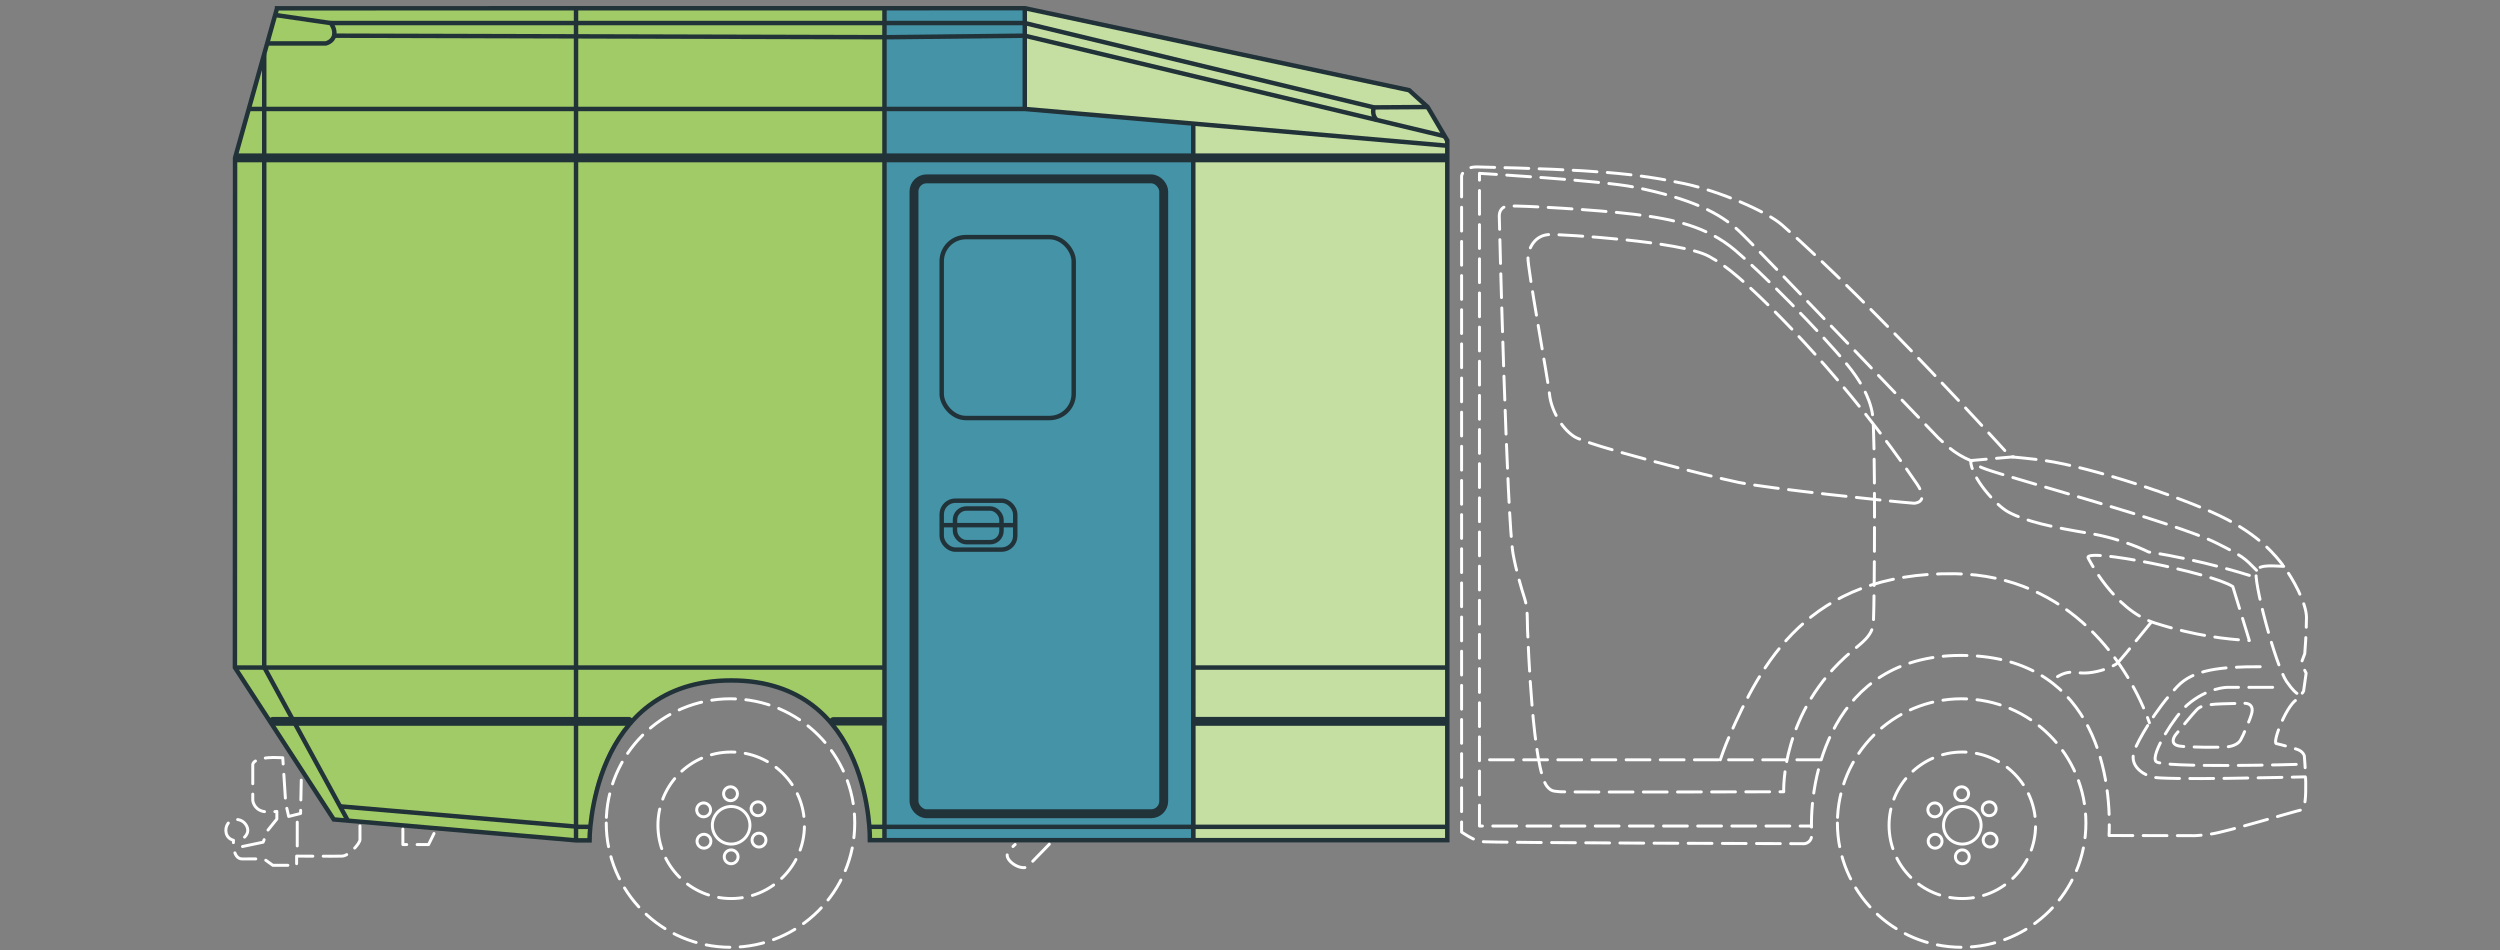 <?xml version="1.0" encoding="UTF-8"?>
<svg id="Ebene_1" xmlns="http://www.w3.org/2000/svg" version="1.1" viewBox="0 0 841.89 320">
  <rect x="0" y="0" width="841.89" height="320" fill="#808080" stroke="none"/>
  <!-- Generator: Adobe Illustrator 29.2.1, SVG Export Plug-In . SVG Version: 2.1.0 Build 116)  -->
  <defs>
    <style>
      .st0 {
        stroke-width: 1.5px;
      }

      .st0, .st1, .st2, .st3, .st4, .st5, .st6, .st7, .st8, .st9, .st10, .st11, .st12 {
        fill: none;
      }

      .st0, .st1, .st5, .st6, .st7 {
        stroke: #213239;
      }

      .st1 {
        stroke-width: 1.51px;
      }

      .st2, .st3, .st4, .st5, .st6, .st8, .st12 {
        stroke-linecap: round;
      }

      .st2, .st3, .st4, .st9, .st10, .st11, .st12 {
        stroke: #fff;
      }

      .st2, .st3, .st8, .st10 {
        stroke-linejoin: round;
      }

      .st2, .st9, .st10 {
        stroke-dasharray: 8 3;
      }

      .st3, .st4 {
        stroke-dasharray: 8 3.5;
      }

      .st13 {
        fill: #4493a7;
      }

      .st14 {
        fill: #213239;
      }

      .st5 {
        stroke-width: 2.84px;
      }

      .st6 {
        stroke-width: 2.98px;
      }

      .st15 {
        fill: #3eadc9;
      }

      .st7 {
        stroke-width: 3px;
      }

      .st8 {
        stroke: #7d7d7e;
        stroke-width: .51px;
      }

      .st16 {
        fill: #a1cb66;
      }

      .st17 {
        fill: #c5dea1;
      }

      .st18 {
        display: none;
      }
    </style>
  </defs>
  <g id="Ebene_7" class="st18">
    <polygon class="st16" points="80.34 174.38 80.19 175.58 88.85 175.58 88.83 175 88.85 174.38 80.34 174.38"/>
    <rect class="st16" x="195.07" y="174.38" width="101.76" height="1.2"/>
    <rect class="st16" x="90.19" y="174.38" width="102.68" height="1.2"/>
    <rect class="st17" x="403.04" y="174.38" width="84.27" height="1.2"/>
    <rect class="st13" x="299.03" y="174.38" width="101.8" height="1.2"/>
    <path class="st3" d="M701.79,308.8c-3.99-1.46-11.73-3.21-17.24-3.71s-71.25-6.89-88-10.32-58.25-14.94-63.5-17.03-12.75-4.65-15.25-15.4-6.75-49.75-6.75-54.5,2.75-9.57,7.5-9.57c6.5,0,48.95,4.06,57.07,7.32,14.77,5.92,71.67,70.37,74.58,82.36.32,1.32.79,4.22-5.65,3.64"/>
  </g>
  <g id="Ebene_4" class="st18">
    <rect class="st14" width="841.89" height="595.28"/>
  </g>
  <g id="Ebene_2" class="st18">
    <polygon class="st17" points="488.19 406.02 402.54 405.72 402.44 164.38 344.84 158.47 344.84 123.97 475.07 152.7 482.2 160.02 488.05 171.72 488.19 406.02"/>
    <path class="st16" d="M192.06,125.06l-100.04.18-8.05,31.18-4.37,19.39-.19,170.53,29.43,51.59,84.07,7.2,5.61-.15s-3.34-50.35,46.63-53.39c50.9,3.68,46.09,53.5,46.09,53.5l5.54-.23.69-245.49v-.62l.8-35.02-106.22,1.33h.01Z"/>
    <polygon class="st13" points="402.44 164.38 345.52 158.51 344.84 158.51 344.84 123.97 298.27 123.73 297.47 158.75 296.78 404.86 402.54 405.72 402.44 164.38"/>
  </g>
  <g id="Kontur_blau" class="st18">
    <path class="st14" d="M487.84,406.52h-85.31c-.27,0-.5-.22-.5-.49h-.02l-.1-.1s-.08.07-.1.09l-.02.02c0,.27-.23.49-.5.49h-102.8c-.27,0-.5-.22-.5-.49h-.02s-.09-.09-.12-.11l-.05-.05s-.02.02-.03.03l-.12.12s-.12.09-.19.12c0,0-.12.04-.13.04,0,0-.07.02-.1.03-.02,0-.05.01-.07.01h-4.6c-.26,0-.48-.2-.5-.46-.11-.09-.18-.23-.18-.39l-.16-4.36h0l-.2-5.47-.28-2.73-.18-1.38-.51-2.71-.67-2.68-.4-1.33-.93-2.59-1.07-2.56-1.21-2.48-1.38-2.39-1.51-2.3-1.65-2.22-1.78-2.1-.95-1.01s-.03-.04-.04-.05c-.04-.03-.09-.08-.1-.1l-1.37-1.39-.76-.7-.02-.02-.02-.02h0s-.05-.06-.06-.09h0s0,0,0,0h0c-.03-.06-.05-.13-.06-.2h0c0-.07,0-.14.03-.21h0c.02-.06.06-.12.11-.17l.13-.13h-.42c-.09,0-.18-.03-.25-.07h-.1s-.1-.01-.15-.03h0s-.08-.04-.12-.07h0l-2.14-1.7-2.2-1.59-2.28-1.42-2.38-1.31-2.43-1.15-1.25-.54-2.54-.93-1.29-.42-2.62-.69-2.64-.55-2.68-.4-2.7-.24-2.7-.08-2.72.08-2.7.24-2.66.4-2.66.56-2.62.7-2.55.87-1.28.48-2.45,1.09-1.23.6-2.35,1.31-1.18.7-2.23,1.5-2.16,1.65-1.03.85c-.12.1-.28.13-.42.11-.02,0-.03.02-.05.03-.06.03-.14.04-.2.04h0l-.5.04.15.16s0,.01.02.02c.08.1.12.22.12.35,0,.09-.03.18-.09.26h0s-.04.05-.06.07h0s0,.01-.02.01l-1.97,1.89h0l-.21.23s-.05.06-.08.08l-1.87,2.07-1.7,2.16-1.59,2.26-1.45,2.36-.67,1.21-1.21,2.48-1.07,2.54-.5,1.31-.83,2.61-.67,2.69-.52,2.7-.34,2.75-.12,1.37-.06,1.38h0l-.14,4.06h0s-.06,1.31-.06,1.31v.4l-.04.79v.31l-.02.33v.27l-.02.28v.36l-.02.21v.11c0,.16-.07.29-.18.39-.02.25-.24.45-.5.45h-4.6s-.04,0-.06-.01c-.03,0-.1-.02-.11-.03-.02,0-.1-.04-.12-.05-.05-.02-.17-.1-.21-.13l.1-.12s0-.03,0-.04c-.02,0-.04-.01-.06-.02l-.12.09s0-.01-.02-.02c-.03.03-.09.09-.11.1,0,0-.04.02-.06.04-.04.26-.28.44-.54.42l-83.64-7.31c-.08,0-.17-.02-.23-.05l-.12-.06s-.13-.07-.17-.11c-.04-.04-.13-.14-.15-.19v-.02l-19.47-33.73s-.01-.03-.02-.04c-.02-.05-.07-.15-.08-.19l-.02-.1c-.01-.06-.01-.13,0-.2l.09-.29c.02-.06.06-.12.11-.17,0,0,.02-.02.04-.03v-.04h-.28c-.08,0-.16-.02-.22-.06l-.11-.06c-.07-.03-.14-.09-.2-.16-.04-.03-.07-.06-.1-.09-.02-.02-.04-.05-.05-.08l-9.26-16.05s-.03-.05-.04-.08l-.16-.37s-.03-.08-.03-.12l-.06-.37v-170.5h0s.08-1.11.08-1.11l.21-1.12s0-.04.01-.05l3.62-14.54s.02-.07.03-.1c0,0,0,0,.01-.02l.05-.11s.06-.09.09-.13l.05-.05-.04-.08c-.03-.07-.05-.15-.05-.22v-.12s-.02-.09-.02-.14c0-.04,0-.08.02-.12l.68-2.66h-.17c-.09,0-.18,0-.27-.05-.05-.02-.17-.09-.21-.13-.03-.02-.06-.04-.08-.06l.02-.02c-.1-.02-.19-.06-.26-.13-.17-.07-.3-.23-.32-.42l-.04-.03s-.08-.07-.11-.12c-.06-.06-.15-.19-.17-.28-.01-.04-.04-.16-.04-.2v-.19h0s0-.06.01-.08l.34-1.34c0-.08.02-.16.06-.23,0,0,0,0,.01-.02.09-.21.33-.33.56-.28l.28.06c.27.06.44.32.39.59,0,.02-.01.04-.02.06,0,.04,0,.07-.02.09h-.02s-.04.05-.06.07h.48c.11,0,.23.02.32.08l3.55-13.85h-.74c-.08,0-.23-.02-.3-.05-.02,0-.12-.06-.13-.07-.03-.02-.11-.08-.14-.1-.04-.04-.13-.14-.15-.19l-.08-.16c-.03-.07-.05-.15-.05-.22v-.24s0-.04.01-.06l.25-1.02s.02-.1.03-.11c0,0,.01-.04.03-.08,0-.03,0-.06.02-.09.08-.27.35-.42.62-.34l.28.08c.22.06.37.27.36.49v.03c0,.08-.02.15-.05.22l-.16.64h.54l.39-1.52s.01-.05.02-.07c0,0,.01-.02.02-.04l.52-2.11v-.02l1.9-7.59h0l.66-2.63s.02-.06.03-.09.03-.06.05-.09l.07-.11s.08-.09.1-.12c.04-.04.08-.07.13-.09.08-.05.2-.1.3-.11.05-.01.09-.02.14-.02h100.69s.05,0,.08.02l.15.04c.06.01.11.04.16.07l.12.08s.04.03.05.04c.02-.02.03-.03.05-.04l.12-.08s.1-.06.16-.07h0c.05-.02.11-.04.17-.05h102.9s.05,0,.08.02c.03,0,.09.02.1.03.04.01.14.05.18.08l.12.08s.04.03.06.05c.02-.02.05-.04.06-.05l.12-.08s.08-.04.12-.06c.01,0,.08-.03.1-.03h.04s.1-.03.16-.03h45.94c.09,0,.18.03.25.07h0c.06,0,.11.02.16.05l.12.08s.04.03.06.05c.05-.04.1-.09.14-.1.03-.02.15-.07.18-.08l.16-.04c.08-.02.16-.02.24,0,.01,0,.03,0,.04.01h.04l129.07,28.37s.08.02.11.04c0,0,.02,0,.03,0,.01,0,.03,0,.04.02.06.02.12.06.17.1h0s.01,0,.02,0c.03.02.05.04.07.06l7.16,6.54h.01c.06.04.12.09.15.15h0s0,.02.01.02c.03.04.06.08.07.1v.02s.01.02.01.03l3.44,7.19h0l.71,1.5v.02s.02.04.04.06h0s1.48,3.08,1.48,3.08c0,0,.01.03.02.04,0,.02.01.04.02.06l.04.13s.02.09.02.14v.12c0,.08-.02.16-.05.23l-.05.11.06.07c.06.07.09.16.11.25v.03s.02.09.02.14v191.39c0,.11-.04.21-.09.29-.02.04-.04.08-.05.1l-.07.09v.33s0,.01.01.02l.08.1c.06.07.09.16.11.25l.02.13v40.92c0,.06-.01.13-.02.16-.01.04-.05.15-.08.18-.02.03-.08.11-.1.13s-.09.08-.11.1l-.02.02c0,.27-.23.49-.5.49h-.03ZM195.21,405.28h3.55v-.26l.02-.3v-.26l.02-.37v-.33l.06-1.26v-.42l.02-.44h-3.67v3.65h0ZM293.06,405.22l3.55-.02v-3.63h-3.67l.12,3.65h0ZM180.34,404.06l12.51,1.1.02-3.67-79.4-6.96.42,1.25.11.55c.03.06.04.13.04.2l.04.71v.02l-.07.56-.16.42,6.44.56h.24s.04.02.06.02h.17s.03.02.05.02l55.9,4.9h0l.68.06,2.08.18h.06c.05,0,.12,0,.17.02l.46.04s.08,0,.11.01h.07ZM403.2,405.06h84.01v-3.65h-84.01v3.65ZM299.03,405.06h101.8v-3.65h-101.8v3.65h0ZM195.21,400.63h3.71l.12-3.52v-.2s0-.04,0-.07l.17-2.56.36-2.82.53-2.79.69-2.75.85-2.71,1.01-2.65,1.19-2.57,1.31-2.51,1.48-2.43,1.64-2.33.85-1.13,2.04-2.39h-15.96v33.44h0ZM292.91,400.57h3.71v-33.44h-15.96l1.12,1.28.91,1.09,1.68,2.29,1.56,2.37.73,1.24,1.32,2.51.61,1.27,1.11,2.63.49,1.32.85,2.71.69,2.75.53,2.79.36,2.81.17,2.6s.01.08.01.12v.11h0s.12,3.53.12,3.53v.02ZM113.24,393.51l79.66,6.98.02-33.37-92.68-.08,13,26.47h0ZM403.2,400.41h84.01v-33.28h-84.01v33.28ZM299.03,400.41h101.8v-52.71h-7.07v43.34c0,.15-.07.29-.18.38l-.07.6-.26.97-.19.44v1.85c0,.28-.22.5-.5.5h-1.5l-.83.47-.94.35-.98.18-.53.02h-.15c-.09.1-.22.16-.37.16h-74.67c-.15,0-.28-.06-.37-.16h-.18l-.97-.08-.97-.26-.48-.19-.95-.49c-.27,0-.49-.21-.5-.48l-.55-.54-.31-.4-.5-.87-.36-.95-.19-1.13c-.11-.09-.18-.23-.18-.38v-43.34h-7.07v52.71h.02ZM112.27,397.77l.24-.02s.04-.03.06-.04l.03-.03.15-.24.06-.3v-.23l-.02-.55-.25-.99-.45-1.03s-.02-.04-.02-.05c-.02-.05-.03-.11-.03-.16v-.07l-13.25-26.93-5.65-.41,17.38,30.43c.05.06.09.12.11.19l.17.29,1.46.13h.01ZM387.17,394.28h.61l.62-.06.54-.15.49-.25.48-.33.38-.4.31-.44.24-.51.17-.68c-.09-.09-.14-.21-.14-.35v-43.44h-81.68v44.88l.07.13.37.48.41.38.46.31.5.21.54.13.52.04h.62c.09-.11.23-.18.38-.18h73.73c.15,0,.29.07.38.18v.05ZM91.43,365.6l.32.56v-.09c.01-.07.04-.13.07-.18,0,0,.01-.02.02-.02h0l-.43-.25.02-.02ZM195.21,365.67h17.38l.82-.8h-18.2v.8h0ZM279.23,365.61h17.38v-.8h-18.2l.81.8h.01ZM92.85,365.21l98.75.08.49-.5h-99.96l.72.42h0ZM89.4,362.77h7.28l-7.44-15.03h-8.52l8.68,15.03ZM403.04,362.67h84.27v-14.97h-84.27v14.97ZM276.24,362.67h20.6v-14.97h-101.76v14.97h20.6l2.01-1.6,2.25-1.6,2.33-1.44,1.21-.69,2.45-1.24,2.53-1.11,2.6-.93,2.63-.81,2.7-.63,2.71-.49,2.73-.32,2.75-.16,1.38-.02,2.75.08,2.73.24,2.73.41,2.69.57,1.33.32,2.66.81,2.57.93,2.53,1.11,2.47,1.23,3.54,2.12,2.25,1.6,2.01,1.61h.02ZM98.06,362.67h94.82v-14.97h-102.2l1.76,3.57s.07.11.08.17l.86,1.75s.03.06.04.09l.22.45s.05.09.07.14l3.23,6.55s.03.06.05.09l1.06,2.16h0ZM393.76,346.7h7.07v-166.35h-12.28l.71.13.93.32.88.5.27.21h1.22c.28,0,.5.22.5.5v1.68l.31.83.19,1.12c.12.09.19.23.19.4v160.66h.01ZM299.03,346.7h7.07v-160.66c0-.15.07-.29.18-.38v-.1l.2-.99.35-.95.5-.85.3-.41.72-.71s.05-.04.07-.06l.33-.25.87-.5.95-.34.74-.15h-12.27v166.35h-.01ZM403.04,345.96h84.27v-169.38h-84.27v169.38ZM309.19,345.96h81.68v-160c0-.14.06-.26.14-.35l-.07-.37-.26-.65-.4-.63-.51-.46-.63-.39-.68-.22-.68-.08h-.61c-.09.11-.23.18-.38.18h-73.73c-.15,0-.29-.07-.38-.18l-.99.04-.4.06-.68.23-.59.38-.5.49-.33.5v161.44h0ZM195.07,345.96h101.76v-169.38h-101.76v169.38ZM90.19,345.96h102.68v-169.38h-102.68s0,169.38,0,169.38ZM80.15,345.96h8.72v-169.38h-8.72v169.38ZM299.07,179.09h101.78l-.1-.1h-101.57l-.11.1ZM299.03,176.58v1.41h101.8v-1.41h-101.8,0ZM403.04,175.58h84.27v-1.2h-84.27v1.2ZM299.03,175.58h101.8v-1.2h-101.8v1.2h0ZM195.07,175.58h101.76v-1.2h-101.76v1.2ZM90.19,175.58h102.68v-1.2h-102.68s0,1.2,0,1.2ZM80.19,175.58h8.66l-.02-.58.02-.62h-8.52l-.15,1.2h.01ZM403.04,173.38h84.27v-1.21l-84.27-7.37v8.57h0ZM299.03,173.38h101.8v-8.76l-55.2-4.83s-.11.04-.17.04h0s-.09,0-.13,0l-.09-.02s-.08-.02-.11-.03c-.01,0-.02,0-.03-.02h-46.06v13.63h-.01ZM195.07,173.38h101.76v-13.63h-101.76v13.63ZM90.19,173.38h102.68v-13.63h-102.68s0,13.63,0,13.63ZM80.55,173.38h8.34l-.02-13.55h-4.92l-3.4,13.55ZM346.2,157.85l140.85,12.33-1.04-2.14-19.25-4.6s-.06,0-.09-.02c-.02,0-.03,0-.05-.02l-.57-.14-1.1-.43-118.75-28.39v23.41ZM466.97,162.31l18.5,4.4-.18-.36-10.72-2.55h0l-9.54-2.27.32.2,1.21.47.41.11h0ZM474.8,162.83l9.94,2.36-2.86-5.96-17.97.31-.02.02-.07.16.08.51,10.89,2.6h0ZM346.2,133.41l116.83,27.93-.25-.47s-.01-.02-.02-.03l-.12-.3-.13-.65v-.29h0v-.05l.02-.21c0-.06.02-.12.05-.18l.08-.15-116.41-27.83-.04,2.22h0ZM346.26,130.17l117.74,28.14,16.75-.22-6.14-5.61-128.35-28.23v5.92h0ZM84.32,157.78l4.59.05v-17.94s-4.59,17.89-4.59,17.89ZM299.03,157.79h44.94v-23.78h-44.94v23.78ZM195.07,157.79h101.76v-23.78h-101.76v23.78ZM90.23,157.79h102.64v-23.78h-79.69l-.23.4s-.03.06-.05.08l-.05.07c-.03.08-.08.15-.14.21l-.08.11-.67.68-.8.52-.52.23s-.03,0-.04.02l-.83.25-.98.1h-18.56v21.12h0ZM108.18,135.53l1.5-.02.6-.14h.01l.4-.18.48-.31h-20.77l-.16.64h17.94ZM90.67,133.89l21.46-.04.31-.82.06-.47-.15-.77-.2-.34-.5-.38-19.28-3.99-1.7,6.81ZM299.03,133.01h44.94v-2.13h-44.94v2.13ZM195.07,133.01h101.76v-2.13h-101.76v2.13ZM113.5,133.01h79.37v-2.13h-79.62l.08.16.17.54s.02.07.02.1l.03.4c.02.05.03.11.03.17v.03h0v.04l-.09.69h.01ZM299.03,129.88h44.94v-5.77h-44.94v5.77ZM195.07,129.88h101.76v-5.77h-101.76v5.77ZM112.08,129.88h80.79v-5.77h-99.73l-.37,1.77,19.31,4h0Z"/>
  </g>
  <g id="Fläche_mit_Kontur" class="st18">
    <line class="st8" x1="471.07" y1="354.02" x2="471.07" y2="354.02"/>
    <g>
      <polygon class="st16" points="79.55 173.38 87.89 173.38 87.87 159.83 82.95 159.83 79.55 173.38"/>
      <polygon class="st16" points="87.91 139.89 83.32 157.78 87.91 157.83 87.91 139.89"/>
      <polygon class="st16" points="88.24 347.74 79.72 347.74 88.4 362.77 95.68 362.77 88.24 347.74"/>
      <rect class="st16" x="79.15" y="176.58" width="8.72" height="169.38"/>
      <path class="st16" d="M248.71,351.71l2.73.24,2.73.41,2.69.57,1.33.32,2.66.81,2.57.93,2.53,1.11,2.47,1.23,3.54,2.12,2.25,1.6,2.01,1.61h20.6v-14.97h-101.76v14.97h19.93c4.56-3.93,10.37-7.17,17.78-9.14l.9-.28,2.7-.63,2.71-.49,2.73-.32,1.86-.11c.48-.04.96-.08,1.46-.11.17.01.32.03.49.04h.32l2.75.08h.02Z"/>
      <rect class="st16" x="195.07" y="130.88" width="101.76" height="2.13"/>
      <rect class="st16" x="195.07" y="124.89" width="101.76" height="4"/>
      <rect class="st16" x="195.07" y="159.75" width="101.76" height="13.63"/>
      <rect class="st16" x="195.07" y="176.58" width="101.76" height="169.38"/>
      <rect class="st16" x="195.07" y="135.01" width="101.76" height="22.78"/>
      <path class="st16" d="M195.21,367.19v32.44h3.31c.12-2.76.47-5.63,1.41-10.01l.18-.95.69-2.75.85-2.71.29-.76c1.79-5.13,4.5-10.48,8.56-15.26h-15.29Z"/>
      <path class="st16" d="M179.55,403.98s.12,0,.17.02l.46.04h0l12.66,1.08.02-3.63-78.54-6.97,1.9,3.79,4.08.48h.24s.04.02.06.02h.17s.03.02.05.02l55.9,4.9h0l.68.06.55.05,1.56.13h.04Z"/>
      <path class="st16" d="M286.64,375.4l1.32,2.51.61,1.27,1.11,2.63.49,1.32.85,2.71.69,2.75.53,2.79.36,2.81.17,2.6s.01.08.01.12v.11h0s.12,2.53.12,2.53h3.71v-32.44h-15.96l1.12,1.28.91,1.09,1.68,2.29,1.56,2.37.73,1.24v.02Z"/>
      <polygon class="st16" points="296.61 401.57 292.94 401.57 292.94 404.81 296.61 404.87 296.61 401.57"/>
      <polygon class="st16" points="195.21 401.63 195.21 405.12 198.52 405.12 198.49 401.63 195.21 401.63"/>
      <rect class="st16" x="90.19" y="176.58" width="102.68" height="169.38"/>
      <path class="st16" d="M92.52,351.43l.86,1.75s.03.06.04.09l.22.45s.05.09.07.14l3.23,6.55s.03.06.05.09l1.06,2.16h94.82v-14.97h-102.2l1.76,3.57s.07.11.08.17h0Z"/>
      <rect class="st16" x="90.19" y="159.75" width="102.68" height="13.63"/>
      <polygon class="st16" points="192.95 399.49 192.97 367.12 100.29 367.04 113.3 392.51 192.95 399.49"/>
      <polygon class="st16" points="91.29 367.04 98.11 367.08 114.04 398.2 112.39 398.08 91.29 367.04"/>
      <polygon class="st16" points="192.92 124.86 93.29 124.92 92.72 125.87 110.9 128.83 192.92 128.83 192.92 124.86"/>
      <path class="st16" d="M90.19,157.7h102.68v-22.68l-79.68-.15s-.62,2.32-2.6,2.61-20.4.24-20.4.24c0,0,0,19.98,0,19.98Z"/>
      <path class="st16" d="M92.31,128.06s17.58,3.63,18.15,3.78c.79.2.95.69.9,2.12s-3.18,1.47-3.18,1.47l-17.96.02,2.1-7.39h-.01Z"/>
      <path class="st16" d="M113.58,133.01l79.29-.02v-2.11h-79.79s.46.42.49,1.08,0,1.05,0,1.05h.01Z"/>
    </g>
    <rect class="st17" x="182.99" y="-97.65" width="35.33" height="35.33"/>
    <rect class="st14" x="343.11" y="-79.99" width="35.33" height="35.33"/>
    <rect class="st16" x="268.21" y="-89.22" width="35.33" height="35.33"/>
    <rect class="st15" x="403.43" y="-79.99" width="35.33" height="35.33"/>
    <g>
      <rect class="st17" x="403.04" y="347.7" width="84.27" height="14.97"/>
      <rect class="st17" x="403.2" y="401.41" width="84.01" height="3.65"/>
      <rect class="st17" x="403.2" y="367.13" width="84.01" height="32.28"/>
      <polygon class="st17" points="487.3 172.17 403.04 164.81 403.04 173.38 487.3 173.38 487.3 172.17"/>
      <rect class="st17" x="403.04" y="176.58" width="84.27" height="169.38"/>
      <polygon class="st17" points="346.26 124.89 346.26 128.88 463.96 157.31 480.28 157.1 474.52 152.49 346.26 124.89"/>
      <path class="st17" d="M472.46,163.6l12.86,3.06.4.08-4.47-7.5-17.32.15s-.56,1.07.3,2.13c.12.15,8.22,2.09,8.22,2.09h.01Z"/>
      <path class="st17" d="M461.49,159.09s.01-.03.02-.04l-115.25-27.86v2.24l115.46,27.89s-.25-.36-.36-1.03.13-1.2.13-1.2h0Z"/>
      <polygon class="st17" points="346.2 157.87 487.3 170.22 486.56 168.91 346.2 135.51 346.2 157.87"/>
    </g>
    <g>
      <path class="st13" d="M400.73,176.58h-101.8v222.99h101.8v-222.99h0ZM393.73,393.18c0,2.49-2.03,4.52-4.52,4.52h-78.54c-2.49,0-4.52-2.03-4.52-4.52v-207.93c0-2.49,2.03-4.52,4.52-4.52h78.54c2.49,0,4.52,2.03,4.52,4.52v207.93Z"/>
      <path class="st13" d="M345.64,159.79s-.11.04-.17.04h0s-.09,0-.13,0l-.09-.02s-.08-.02-.11-.03c-.01,0-.02,0-.03-.02h-46.06v13.63h101.8v-8.76l-55.2-4.83h-.01Z"/>
      <rect class="st13" x="299.03" y="135.01" width="44.94" height="22.78"/>
      <rect class="st13" x="299.03" y="130.88" width="44.94" height="2.13"/>
      <rect class="st13" x="299.03" y="124.89" width="44.94" height="4"/>
      <polygon class="st13" points="299.03 404.88 321.38 405.06 400.83 405.06 400.83 401.41 299.03 401.41 299.03 404.88"/>
      <path class="st13" d="M322.11,301.24c0,1.61,1.31,2.92,2.92,2.92h8.95c1.61,0,2.92-1.31,2.92-2.92v-1.78h-14.79v1.78h0Z"/>
      <path class="st13" d="M337.9,301.24c0,2.16-1.76,3.92-3.92,3.92h-8.95c-2.16,0-3.92-1.76-3.92-3.92v-1.78h-2.99v3.81c0,1.61,1.31,2.92,2.92,2.92h16.92c1.61,0,2.92-1.31,2.92-2.92v-3.81h-2.99v1.78h0Z"/>
      <path class="st13" d="M336.9,296.69c0-1.61-1.31-2.92-2.92-2.92h-8.95c-1.61,0-2.92,1.31-2.92,2.92v1.78h14.79v-1.78h0Z"/>
      <path class="st13" d="M337.97,291.73h-16.92c-1.61,0-2.92,1.31-2.92,2.92v3.81h2.99v-1.78c0-2.16,1.76-3.92,3.92-3.92h8.95c2.16,0,3.92,1.76,3.92,3.92v1.78h2.99v-3.81c0-1.61-1.31-2.92-2.92-2.92h0Z"/>
      <path class="st13" d="M326.16,201.97h26.42c4.71,0,8.53,3.82,8.53,8.53v43.87c0,4.71-3.82,8.53-8.53,8.53h-26.42c-4.71,0-8.53-3.82-8.53-8.53v-43.87c0-4.71,3.82-8.53,8.53-8.53Z"/>
      <path class="st13" d="M389.21,183.49h-78.54c-.97,0-1.76.79-1.76,1.76v207.93c0,.97.79,1.76,1.76,1.76h78.54c.97,0,1.76-.79,1.76-1.76v-207.93c0-.97-.79-1.76-1.76-1.76ZM341.89,303.28c0,2.16-1.76,3.92-3.92,3.92h-16.92c-2.16,0-3.92-1.76-3.92-3.92v-8.62c0-2.16,1.76-3.92,3.92-3.92h16.92c2.16,0,3.92,1.76,3.92,3.92v8.62ZM362.09,254.36c0,5.25-4.27,9.52-9.52,9.52h-26.42c-5.25,0-9.52-4.27-9.52-9.52v-43.87c0-5.25,4.27-9.52,9.52-9.52h26.42c5.25,0,9.52,4.27,9.52,9.52v43.87Z"/>
    </g>
  </g>
  <g id="Ebene_2_Kopie">
    <polygon class="st17" points="487.36 283.03 402.52 283.03 402.42 42.34 344.82 36.43 345.05 3.03 475.05 30.66 482.18 37.98 487.29 49.15 487.36 283.03"/>
    <path class="st16" d="M192.12,3.11h-98.81l-9.28,31.36-4.37,19.39-.02,170.8,32.82,51.47,80.5,6.9h5.62s-3.43-50.66,46.53-53.7c50.61.27,47.87,53.87,47.87,53.87l4.92-.02V3.11h-105.79.01Z"/>
    <polygon class="st13" points="402.42 42.34 344.82 36.43 345.05 2.94 297.84 2.94 297.85 283.01 402.52 283.03 402.42 42.34"/>
  </g>
  <g id="Kontur">
    <path class="st0" d="M92.84,5.08l18.53,2.69s1.61,1.93,1.16,4.13-2.82,2.72-2.82,2.72h-19.52"/>
    <polyline class="st0" points="462.65 36.16 345.1 7.76 111.36 7.76"/>
    <polyline class="st0" points="486.55 45.89 345.1 12.02 299.03 12.53 112.49 12.02"/>
    <polyline class="st0" points="88.98 18.13 88.98 224.7 117.19 276.45"/>
    <polyline class="st0" points="114.4 271.53 194.98 278.45 198.52 278.45"/>
    <line class="st0" x1="193.98" y1="283.29" x2="193.98" y2="2.77"/>
    <line class="st6" x1="211.74" y1="242.92" x2="91.91" y2="242.92"/>
    <line class="st0" x1="79.1" y1="224.8" x2="297.85" y2="224.8"/>
    <line class="st5" x1="280.68" y1="242.92" x2="297.08" y2="242.92"/>
    <polyline class="st0" points="83.32 36.7 345.17 36.7 487.3 49.07"/>
    <line class="st7" x1="487.3" y1="53.16" x2="79.15" y2="53.16"/>
    <line class="st7" x1="401.84" y1="242.92" x2="487.21" y2="242.92"/>
    <line class="st1" x1="487.37" y1="224.8" x2="401.8" y2="224.8"/>
    <line class="st0" x1="292.99" y1="278.44" x2="487.37" y2="278.44"/>
    <line class="st0" x1="297.85" y1="282.75" x2="297.85" y2="2.77"/>
    <line class="st0" x1="345.1" y1="2.47" x2="345.1" y2="36.4"/>
    <line class="st0" x1="401.84" y1="41.63" x2="401.84" y2="282.94"/>
    <path class="st0" d="M480.76,36.04l-18.11.12s-.93,2.55,1.05,4.3"/>
    <path class="st0" d="M93.29,2.8l-14.13,50.36-.05,171.64,33.29,51.15,81.59,7.05h4.53s0-53.86,47.71-53.86,46.72,53.79,46.72,53.79h194.43V47.29l-6.61-11.25-6.24-5.67L345.11,2.76l-251.16.03h-.66,0Z"/>
    <rect class="st7" x="307.79" y="60.23" width="84.1" height="213.8" rx="4.25" ry="4.25"/>
    <rect class="st0" x="317.12" y="79.85" width="44.46" height="60.92" rx="8.13" ry="8.13"/>
    <rect class="st0" x="317.12" y="168.61" width="24.77" height="16.47" rx="4.6" ry="4.6"/>
    <rect class="st0" x="321.6" y="171.24" width="15.66" height="11.34" rx="3.82" ry="3.82"/>
    <line class="st0" x1="317.58" y1="176.85" x2="341.24" y2="176.85"/>
  </g>
  <g id="Kontur_weiss">
    <g>
      <path class="st4" d="M636.15,277.92c0,13.62,11.04,24.67,24.67,24.67s24.67-11.04,24.67-24.67-11.04-24.67-24.67-24.67-24.67,11.04-24.67,24.67Z"/>
      <circle class="st12" cx="660.82" cy="277.92" r="6.33"/>
      <circle class="st12" cx="660.82" cy="288.54" r="2.33"/>
      <path class="st12" d="M650.48,281.27c1.11-.65,2.54-.28,3.19.83s.28,2.54-.83,3.2c-1.11.65-2.54.28-3.19-.83s-.28-2.54.83-3.19h0Z"/>
      <path class="st12" d="M652.69,270.69c1.12.63,1.53,2.05.9,3.18-.63,1.12-2.05,1.53-3.18.9-1.12-.63-1.53-2.05-.9-3.18.63-1.12,2.05-1.53,3.18-.9Z"/>
      <path class="st12" d="M662.94,267.25c.03,1.29-1,2.35-2.29,2.38s-2.35-1-2.38-2.29,1-2.35,2.29-2.38,2.35,1,2.38,2.29Z"/>
      <path class="st12" d="M671.09,274.35c-1.1.67-2.54.33-3.21-.77-.67-1.1-.33-2.54.77-3.21,1.1-.67,2.54-.33,3.21.77.67,1.1.33,2.54-.77,3.21Z"/>
      <path class="st12" d="M669.09,284.97c-1.14-.61-1.57-2.02-.96-3.16s2.02-1.57,3.16-.96c1.14.61,1.57,2.02.96,3.16-.6,1.14-2.02,1.57-3.16.96Z"/>
      <path class="st4" d="M618.76,277.16c0,23.11,18.73,41.84,41.84,41.84s41.84-18.73,41.84-41.84-18.73-41.84-41.84-41.84-41.84,18.73-41.84,41.84Z"/>
    </g>
    <g>
      <path class="st4" d="M221.56,277.92c0,13.62,11.04,24.67,24.67,24.67s24.67-11.04,24.67-24.67-11.04-24.67-24.67-24.67-24.67,11.04-24.67,24.67Z"/>
      <circle class="st12" cx="246.22" cy="277.92" r="6.33"/>
      <circle class="st12" cx="246.22" cy="288.54" r="2.33"/>
      <path class="st12" d="M235.88,281.27c1.11-.65,2.54-.28,3.19.83.65,1.11.28,2.54-.83,3.2-1.11.65-2.54.28-3.19-.83-.65-1.11-.28-2.54.83-3.19h0Z"/>
      <path class="st12" d="M238.09,270.69c1.12.63,1.53,2.05.9,3.18-.63,1.12-2.05,1.53-3.18.9-1.12-.63-1.53-2.05-.9-3.18.63-1.12,2.05-1.53,3.18-.9Z"/>
      <path class="st12" d="M248.34,267.25c.03,1.29-1,2.35-2.29,2.38s-2.35-1-2.38-2.29,1-2.35,2.29-2.38,2.35,1,2.38,2.29Z"/>
      <path class="st12" d="M256.49,274.35c-1.1.67-2.54.33-3.21-.77-.67-1.1-.33-2.54.77-3.21,1.1-.67,2.54-.33,3.21.77.67,1.1.33,2.54-.77,3.21Z"/>
      <path class="st12" d="M254.5,284.97c-1.14-.61-1.57-2.02-.96-3.16s2.02-1.57,3.16-.96c1.14.61,1.57,2.02.96,3.16-.6,1.14-2.02,1.57-3.16.96h0Z"/>
      <path class="st4" d="M204.16,277.16c0,23.11,18.73,41.84,41.84,41.84s41.84-18.73,41.84-41.84-18.73-41.84-41.84-41.84-41.84,18.73-41.84,41.84Z"/>
    </g>
    <path class="st3" d="M121.22,278.14v4.6c0,1.31-3.67,5.47-6,5.56s-15.33,0-15.33,0v3.1h-8l-3-2.15s-2.49-.04-7.3,0c-3.46.03-2.97-6.29-2.97-6.29-2.76-.68-3.16-3.83-1.83-5.68s4.75-1.87,6.2.74c1.52,2.73-1.33,4.46-1.33,4.46v2.59l6.95-1.46,1.62-4.06,3-3.73v-2.58s-2.8.42-4.58.01c-3.28-.74-3.53-3.75-3.53-3.75v-12.02s0-1.96,5.1-2.31c1.67-.11,1.66-.11,5,0l1,15.42,1,4.36,4-1.01.23-11.21"/>
    <line class="st3" x1="100.1" y1="276.87" x2="100.1" y2="287.46"/>
    <path class="st3" d="M353.36,284.29l-7.49,7.71c-2.71,1.03-7.49-2.33-6.59-4.61.49-1.23,2.58-3,2.58-3"/>
    <polyline class="st3" points="146.15 280.69 144.32 284.41 135.67 284.41 135.67 279.22"/>
    <g>
      <path class="st3" d="M710.24,281.37l27.82.04s1.45.18,6.73-.58c5-.71,27.77-7.58,30.27-8.1s.94-18.14.94-18.14c0,0-.3-1.62-2.71-2.34-1.52-.45-4.23-1.27-6.73-1.85-1.47-.34,3.8-14.08,7.5-15.11l1.69-2.54.85-6.04-1.65-3.42,1.19-3.16s.58-7.15.58-12.15-4.79-13.42-7.66-17.27c-2.41-3.23-8-10.5-21.5-17s-43.06-16.29-59-18.62c-4.17-.61-11.5-1.26-11.5-1.26,0,0-46.33-51.31-77-78.12-5.14-4.5-20.98-11.34-32.87-13.87-16.25-3.46-29.76-4.67-69.62-5.62-4.87-.12-5.37,3-5.37,3v220.97s3.87,2.74,6.37,3.21,109.12.72,109.12.72c0,0,2.61-.26,2.42-3.42-1.05-17.98,6.33-59.73,49.88-59.98,44.07-.25,51.25,38.34,50.25,60.65Z"/>
      <path class="st3" d="M751.91,197.54c-6.82-4.56-50.34-13.29-48.72-9.67,0,0,8.54,17.46,22.43,21.91s24.53,5.51,31.86,5.93l-5.57-18.17h0Z"/>
      <path class="st3" d="M765.32,231.46h-15.22s-6.67,0-13.55,5.95c-4.01,3.47-12.5,16.75-10.5,19.03s48.13,1,50.27.89"/>
      <path class="st3" d="M769.05,190.72c-2.48,0-8-.83-9.17,1.33-1.4,2.59,6.4,32.09,10.17,37.5,4,5.74,4.88,4.19,4.88,4.19"/>
      <path class="st3" d="M757.49,193.77s-15.84-5.17-33.95-7.88c0,0-8.46-4.39-19.81-6.26-12.55-2.07-21.42-3.97-27.44-7.22-4.1-2.22-12.58-11.6-12.66-17.31l14.4-1.26"/>
      <path class="st3" d="M724.4,209.58c-7.58,9.26-10.76,13.39-11.82,14.08s-3.94,2.11-7.87,2.74-5.6-.16-7.72,0-4.11,1.47-4.11,1.47"/>
      <path class="st3" d="M663.63,155.1c-5.7-2.34-9.06-6.01-10.96-7.71-1.09-.97-60.99-64.01-67.12-69.67-6.5-6-15.75-10.75-35-14.67-11.23-2.28-52.33-4.67-52.33-4.67v219.79h111.8"/>
      <path class="st3" d="M584.17,84.15c-9.34-7.83-20.28-10.35-33.95-12-12.61-1.52-37.67-2.96-42.33-2.77-2,.08-3.02,1.67-3,3.33.04,2.69,2.58,102.58,4.67,113.96,1.01,5.53,2.65,11.03,3.92,15.04,1.08,3.42.8,7.59.93,10.42.2,4.41,1.74,47.16,6.64,52.78,1.37,1.57,2,1.5,4.33,1.72,2.33.21,75.3,0,75.3,0,0,0-1.19-26.95,22.79-47.21,3.29-2.78,7.23-5.36,7.42-9.84.41-9.52.67-64.19-.33-70.19s-4.49-11.67-8.33-16.38c-9.33-11.45-29.63-31.8-38.05-38.85h0Z"/>
      <path class="st3" d="M759.89,192.05c-4.08-4.17-4.45-4.67-13.62-9.25-13.45-6.73-69.39-21.86-77.33-24.75-2.23-.81-3.62-1.33-4.89-3"/>
      <path class="st3" d="M756,236.84c1.8.06,2.77,1.13,2.34,3.13s-3.07,8.01-3.82,9.26-2.44,2.08-4.62,2.29c-2.16.21-12.84.18-15.84-.26s-2.5-2.54-1.25-4.04,5.75-7,7-8.25,2.83-1.56,6.25-1.84c2.11-.17,9.95-.28,9.95-.28h-.01Z"/>
      <path class="st3" d="M644.55,169.47c-7-.5-49.25-5-59-7s-51-12.5-55.5-15.5-7.75-9.25-8.25-14.25-7.5-42.83-7.25-46.08,2.42-7.67,7.58-7.67c4,0,43.89,2.19,53.33,7.33,3.04,1.66,6.19,3.79,10.08,7.17,11.25,9.75,36.67,35.25,60,69.5,4.42,6.49-1,6.5-1,6.5h0Z"/>
      <line class="st3" x1="613.12" y1="255.87" x2="498.22" y2="255.87"/>
      <path class="st3" d="M579.31,255.87s1.51-4.52,3.13-8.13c10.37-23.25,25.97-55.26,75.97-54.53,39.15.57,58.76,31.33,65.42,50.19"/>
      <path class="st3" d="M761.13,224.53c-13.42-.05-22.52.96-27.89,6.64-7.6,8.05-13.3,18.33-14.47,21.56-1.72,4.73,2.02,7.61,5.62,8.88,3.6,1.27,48.25.07,51.93,0"/>
    </g>
  </g>
  <g id="Strich_unten" class="st18">
    <line class="st11" x1="784" y1="439.97" x2="62.33" y2="439.97"/>
    <circle class="st9" cx="660.82" cy="400.8" r="14.33"/>
    <circle class="st9" cx="660.82" cy="400.8" r="22.33"/>
    <circle class="st9" cx="246.22" cy="400.04" r="14.33"/>
    <circle class="st9" cx="246.22" cy="400.04" r="22.33"/>
    <path class="st9" d="M623.15,400.8c0,20.8,16.86,37.67,37.67,37.67s37.67-16.86,37.67-37.67-16.86-37.67-37.67-37.67-37.67,16.87-37.67,37.67Z"/>
    <path class="st9" d="M208.56,400.04c0,20.8,16.86,37.67,37.67,37.67s37.67-16.86,37.67-37.67-16.86-37.67-37.67-37.67-37.67,16.87-37.67,37.67h0Z"/>
    <path class="st11" d="M658.75,418.1c0,.74.97,1.33,2.17,1.33s2.17-.6,2.17-1.33-.97-1.33-2.17-1.33-2.17.6-2.17,1.33Z"/>
    <path class="st11" d="M652.96,416.35c-.25.69.46,1.58,1.58,1.99s2.24.18,2.49-.51-.46-1.58-1.58-1.99-2.24-.18-2.49.51Z"/>
    <path class="st11" d="M648.11,412.72c-.47.56-.11,1.64.8,2.41.92.77,2.04.94,2.52.37.47-.56.11-1.64-.8-2.41s-2.04-.94-2.52-.37Z"/>
    <path class="st11" d="M644.8,407.66c-.64.37-.67,1.51-.07,2.54.6,1.04,1.6,1.58,2.24,1.21s.67-1.51.07-2.54c-.6-1.04-1.6-1.58-2.24-1.21Z"/>
    <path class="st11" d="M643.42,401.76c-.73.13-1.14,1.19-.94,2.37.21,1.18.96,2.03,1.69,1.9.72-.13,1.14-1.19.94-2.37-.21-1.18-.96-2.03-1.69-1.9Z"/>
    <path class="st11" d="M644.13,395.75c-.73-.13-1.48.72-1.69,1.9s.21,2.24.94,2.37c.72.13,1.48-.72,1.69-1.9s-.21-2.24-.94-2.37Z"/>
    <path class="st11" d="M646.87,390.35c-.64-.37-1.64.17-2.24,1.21s-.57,2.17.07,2.54,1.64-.17,2.24-1.21c.6-1.04.57-2.17-.07-2.54Z"/>
    <path class="st11" d="M651.28,386.21c-.47-.56-1.6-.4-2.52.37-.92.77-1.28,1.85-.8,2.41.47.56,1.6.4,2.52-.37.92-.77,1.28-1.85.8-2.41Z"/>
    <path class="st11" d="M656.84,383.82c-.25-.69-1.37-.92-2.49-.51s-1.83,1.3-1.58,1.99,1.37.92,2.49.51,1.83-1.3,1.58-1.99Z"/>
    <path class="st11" d="M662.89,383.49c0-.74-.97-1.33-2.17-1.33s-2.17.59-2.17,1.33.97,1.33,2.17,1.33,2.17-.6,2.17-1.33Z"/>
    <path class="st11" d="M668.68,385.24c.25-.69-.45-1.58-1.58-1.99-1.12-.41-2.24-.18-2.49.51s.46,1.58,1.58,1.99,2.24.18,2.49-.51Z"/>
    <path class="st11" d="M673.53,388.87c.47-.56.12-1.64-.8-2.41s-2.04-.94-2.52-.37c-.47.56-.11,1.64.8,2.41.92.77,2.04.93,2.52.37Z"/>
    <path class="st11" d="M676.84,393.93c.64-.37.67-1.5.07-2.54s-1.6-1.58-2.24-1.21-.67,1.51-.07,2.54,1.6,1.58,2.24,1.21Z"/>
    <path class="st11" d="M678.22,399.82c.73-.13,1.14-1.18.94-2.36-.21-1.18-.96-2.03-1.69-1.9-.72.13-1.14,1.19-.94,2.37s.96,2.03,1.69,1.9h0Z"/>
    <path class="st11" d="M677.5,405.84c.73.13,1.48-.72,1.69-1.9s-.21-2.24-.94-2.36c-.72-.13-1.48.72-1.69,1.9s.21,2.24.94,2.36Z"/>
    <path class="st11" d="M674.77,411.24c.64.37,1.64-.17,2.24-1.21.6-1.04.57-2.17-.07-2.54-.63-.37-1.64.17-2.24,1.21-.6,1.04-.57,2.17.07,2.54Z"/>
    <path class="st11" d="M670.36,415.38c.47.57,1.6.4,2.52-.37.92-.77,1.28-1.85.8-2.41-.47-.56-1.6-.4-2.52.37-.92.77-1.28,1.85-.8,2.41Z"/>
    <path class="st11" d="M664.8,417.76c.25.69,1.37.92,2.49.51s1.83-1.3,1.58-2c-.25-.69-1.37-.92-2.49-.51s-1.83,1.3-1.58,1.99h0Z"/>
    <path class="st11" d="M244.16,417.34c0,.74.97,1.33,2.16,1.33s2.16-.6,2.16-1.33-.97-1.33-2.16-1.33-2.16.6-2.16,1.33Z"/>
    <path class="st11" d="M238.37,415.6c-.25.69.45,1.58,1.58,1.99,1.12.41,2.24.18,2.49-.51s-.45-1.58-1.58-1.99c-1.12-.41-2.24-.18-2.49.51Z"/>
    <path class="st11" d="M233.54,411.98c-.47.56-.11,1.64.8,2.41.92.77,2.04.93,2.51.37s.11-1.64-.8-2.41-2.04-.93-2.51-.37Z"/>
    <path class="st11" d="M230.23,406.92c-.64.37-.67,1.5-.07,2.54.6,1.04,1.6,1.58,2.23,1.21.64-.37.67-1.5.07-2.54-.6-1.03-1.6-1.57-2.23-1.21Z"/>
    <path class="st11" d="M228.85,401.04c-.72.13-1.14,1.18-.93,2.36s.96,2.03,1.69,1.9c.72-.13,1.14-1.18.93-2.36s-.96-2.03-1.69-1.9Z"/>
    <path class="st11" d="M229.57,395.04c-.72-.13-1.48.72-1.69,1.9s.21,2.23.93,2.36c.72.13,1.48-.72,1.69-1.9s-.21-2.23-.94-2.36h.01Z"/>
    <path class="st11" d="M232.29,389.65c-.64-.37-1.64.17-2.23,1.21s-.57,2.17.07,2.54c.64.37,1.64-.17,2.23-1.21.6-1.03.56-2.17-.07-2.54Z"/>
    <path class="st11" d="M236.7,385.51c-.47-.56-1.6-.4-2.51.37-.92.77-1.27,1.84-.8,2.41.47.56,1.6.4,2.51-.37.92-.77,1.27-1.85.8-2.41Z"/>
    <path class="st11" d="M242.25,383.06c-.25-.69-1.37-.92-2.49-.51-1.12.41-1.83,1.3-1.58,1.99s1.37.92,2.49.51c1.12-.41,1.83-1.3,1.58-1.99Z"/>
    <path class="st11" d="M248.29,382.73c0-.74-.97-1.33-2.17-1.33s-2.17.59-2.17,1.33.97,1.33,2.17,1.33,2.17-.6,2.17-1.33Z"/>
    <path class="st11" d="M254.07,384.54c.25-.69-.45-1.58-1.58-1.99-1.12-.41-2.24-.18-2.49.51s.45,1.58,1.58,1.99c1.12.41,2.24.18,2.49-.51Z"/>
    <path class="st11" d="M258.91,388.16c.47-.56.12-1.64-.8-2.41s-2.04-.94-2.51-.37c-.47.56-.11,1.64.8,2.41.92.77,2.04.93,2.51.37h0Z"/>
    <path class="st11" d="M262.21,393.22c.64-.37.67-1.5.07-2.54s-1.6-1.58-2.23-1.21c-.64.37-.67,1.5-.07,2.54s1.6,1.58,2.23,1.21Z"/>
    <path class="st11" d="M263.59,399.1c.73-.13,1.14-1.18.94-2.36-.21-1.18-.96-2.03-1.69-1.9-.72.13-1.14,1.18-.93,2.36s.96,2.03,1.69,1.9h-.01Z"/>
    <path class="st11" d="M262.87,405.1c.73.13,1.48-.72,1.69-1.9s-.21-2.23-.94-2.36c-.72-.13-1.48.72-1.69,1.9s.21,2.23.93,2.36h.01Z"/>
    <path class="st11" d="M260.15,410.49c.64.37,1.64-.17,2.23-1.21.6-1.04.57-2.17-.07-2.54-.63-.37-1.64.17-2.23,1.21-.6,1.03-.57,2.17.07,2.54Z"/>
    <path class="st11" d="M255.74,414.63c.47.56,1.6.4,2.51-.37.92-.77,1.27-1.85.8-2.41s-1.6-.4-2.51.37c-.92.77-1.27,1.85-.8,2.41h0Z"/>
    <path class="st11" d="M250.19,417.01c.25.69,1.36.92,2.49.51,1.12-.41,1.83-1.3,1.58-1.99s-1.36-.92-2.49-.51c-1.12.41-1.83,1.3-1.58,1.99Z"/>
    <path class="st10" d="M617.33,248.32c-2.15-2.48-6.77,1.92-7.02,7.34-.25,5.42-.25,21.48,0,24.23s1.08,6.44,3.42,6.69c2.33.25,13.66,1.75,15.58,1.75s.28-25.27.28-25.27c0,0-10.23-12.4-12.26-14.75h0Z"/>
    <path class="st10" d="M618.55,251.34s-3.76,2.25-3.75,8.25c.01,5.5.46,22.22,1.19,24,.95,2.3,2.33,3.88,4.14,4.75"/>
    <path class="st10" d="M516.66,298.34c0,2,.9,4.5,2.9,5.63s9.08,1.63,15.33.75,10.95-3.88,10.7-6.38-4.45-5.51-10.7-6.38-13.33-.37-15.33.75c-2,1.13-2.9,3.63-2.9,5.63Z"/>
    <line class="st10" x1="544.63" y1="296.34" x2="517.39" y2="296.34"/>
    <line class="st10" x1="544.63" y1="300.59" x2="517.39" y2="300.59"/>
    <path class="st10" d="M747.71,366.63c0-2.76-1.32-5-2.95-5s-2.95,2.24-2.95,5,1.32,5,2.95,5,2.95-2.24,2.95-5Z"/>
    <polyline class="st10" points="773.46 320.72 760.94 319.51 761.45 323.97 775.79 325.46 776.71 331.7 762.7 330.3 764.09 335.07 776.71 336.42 776.13 342.26 765.56 340.74 767 345.37 775.5 346.61"/>
    <path class="st2" d="M709.35,285.1c-7.56-3.18-25.11-6.35-28.17-6.48-2.04-.09-2.5-.17-6.72-.05-4.75.14,3.09,1.89,3.09,1.89,0,0,14.05,4.32,16.72,4.72s15.08-.08,15.08-.08h0Z"/>
    <path class="st10" d="M760.47,303.87c-2.58.64-7.91.3-9.41,2.14-1.5,1.83-.5,8.85,1,13.45s8.38,35.76,19.52,40.07"/>
    <path class="st10" d="M756,333.06c-4.26,0-22.82-2.78-29.4-4.03-6.57-1.25-16.49-8.82-21.4-13.71"/>
    <line class="st2" x1="90.88" y1="400.86" x2="90.88" y2="412.8"/>
  </g>
</svg>